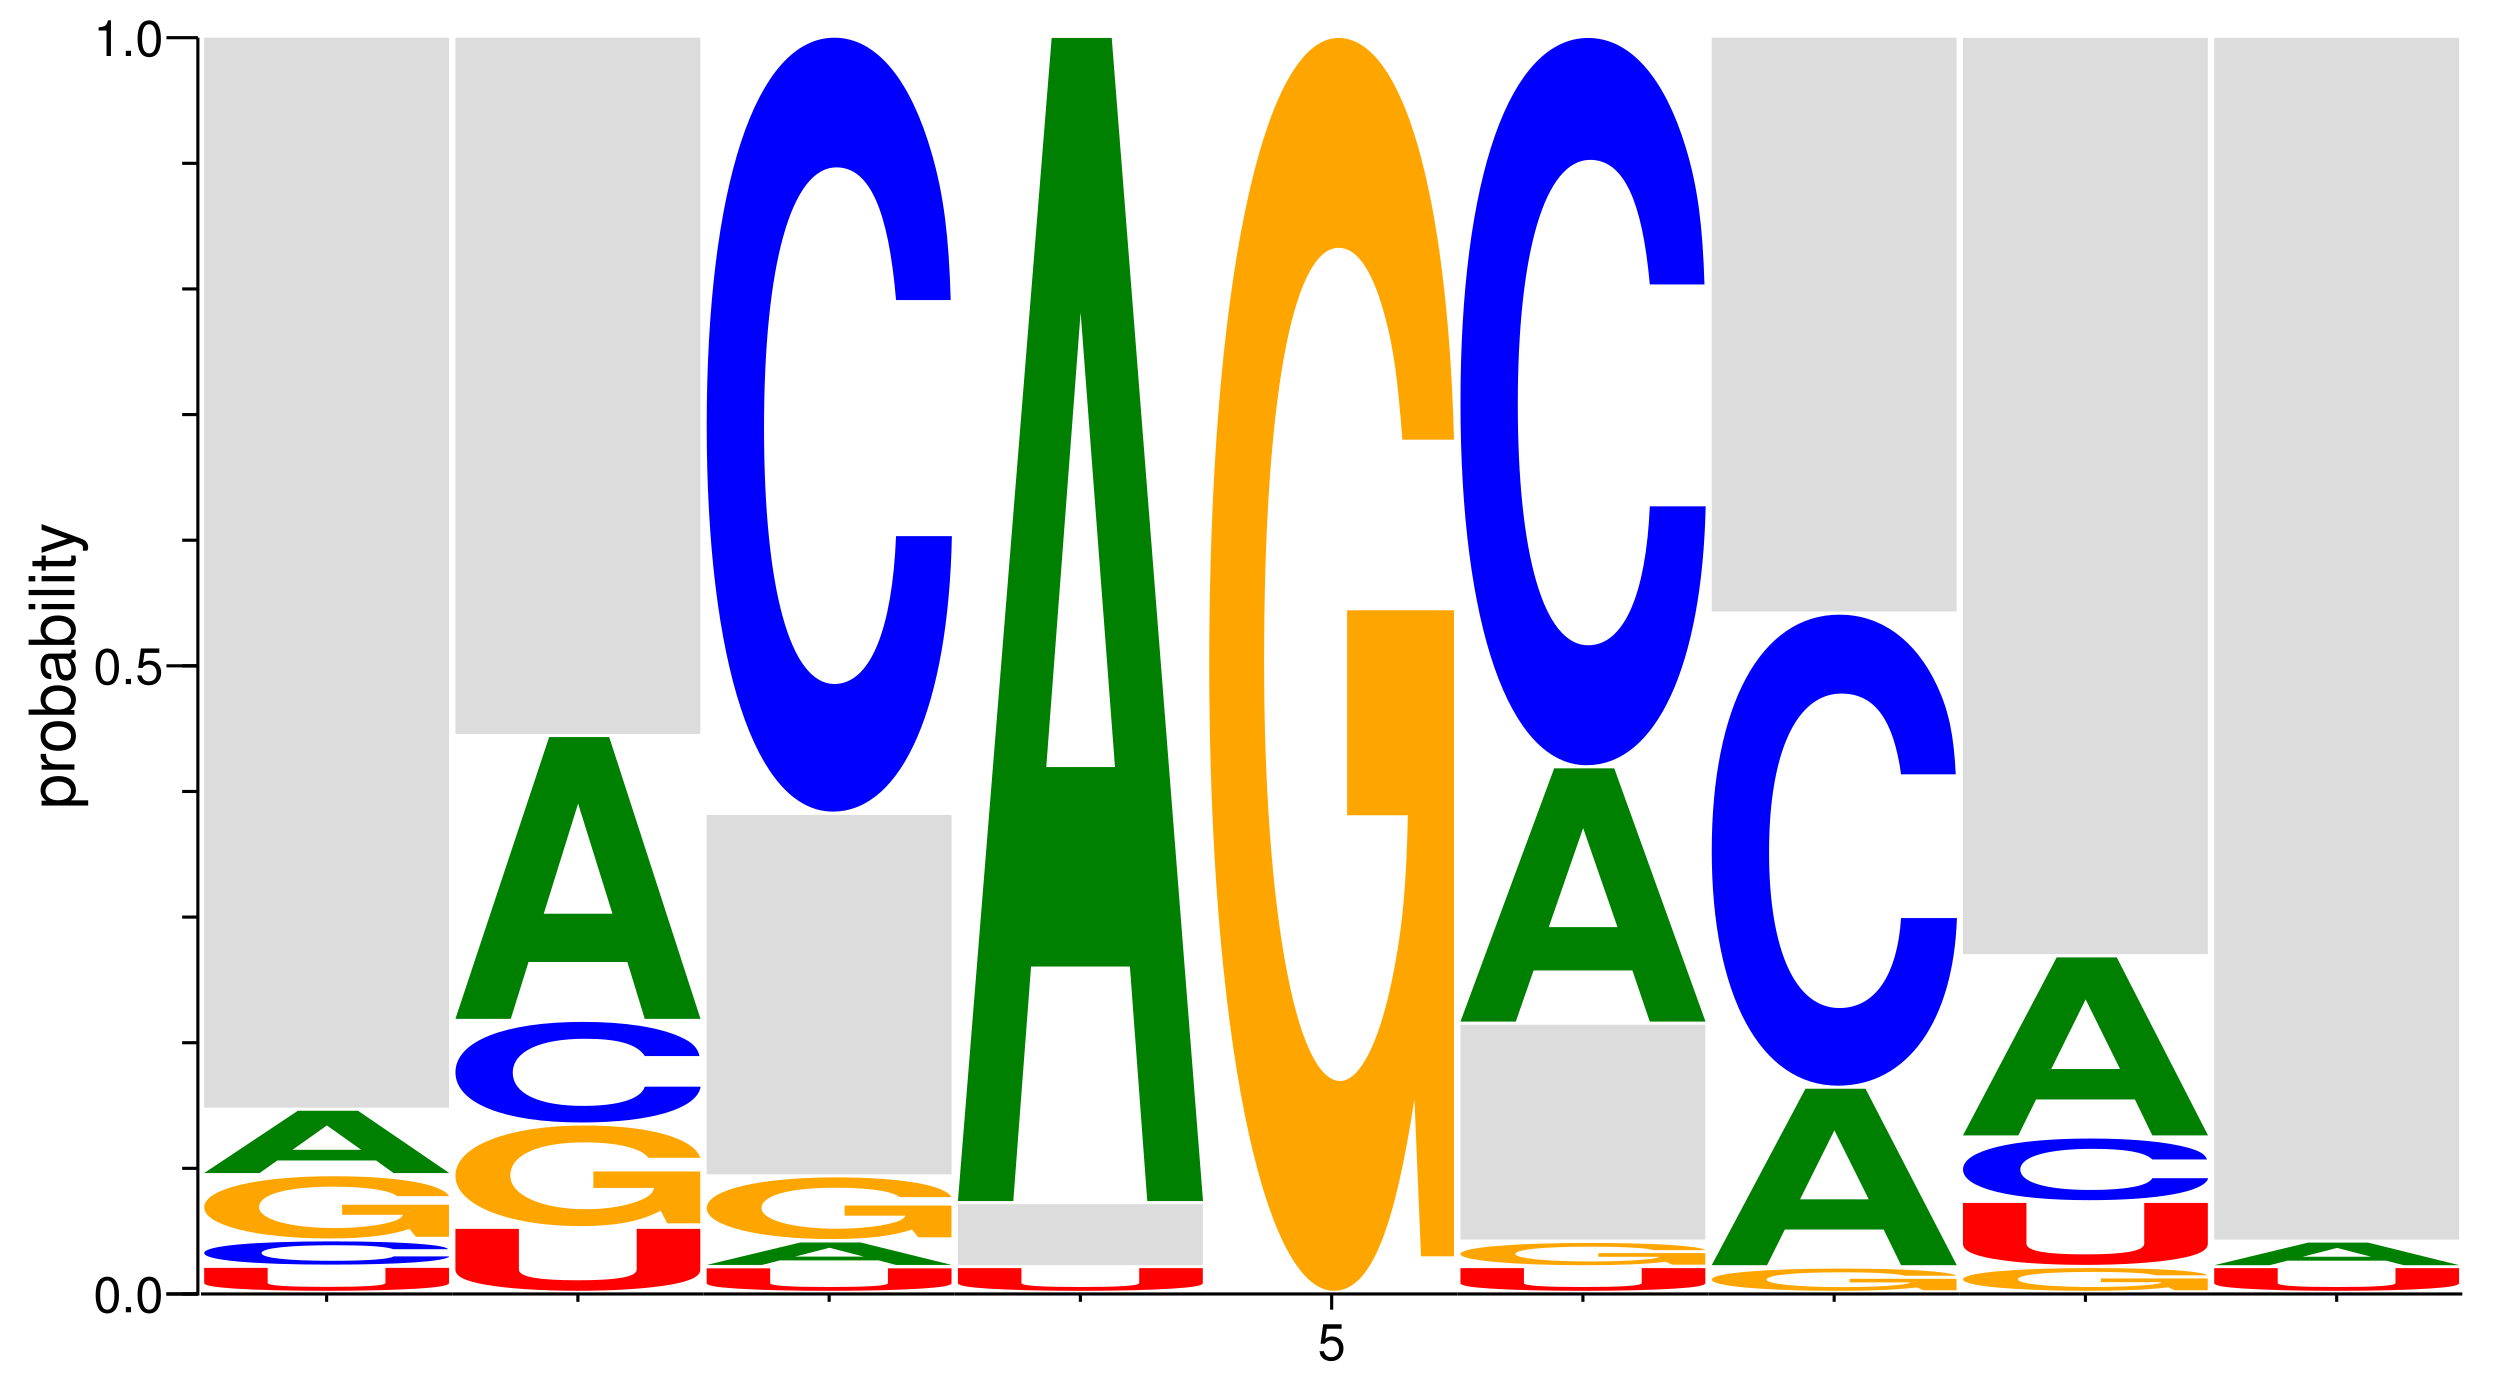 <?xml version="1.0" encoding="UTF-8"?>
<svg xmlns="http://www.w3.org/2000/svg" xmlns:xlink="http://www.w3.org/1999/xlink" width="398pt" height="220pt" viewBox="0 0 398 220" version="1.1">
<defs>
<g>
<symbol overflow="visible" id="glyph0-0">
<path style="stroke:none;" d=""/>
</symbol>
<symbol overflow="visible" id="glyph0-1">
<path style="stroke:none;" d="M 2.203 -5.672 C 1.672 -5.672 1.188 -5.438 0.891 -5.047 C 0.531 -4.547 0.344 -3.797 0.344 -2.75 C 0.344 -0.828 0.984 0.188 2.203 0.188 C 3.406 0.188 4.062 -0.828 4.062 -2.703 C 4.062 -3.797 3.875 -4.531 3.5 -5.047 C 3.203 -5.453 2.734 -5.672 2.203 -5.672 Z M 2.203 -5.047 C 2.953 -5.047 3.344 -4.281 3.344 -2.766 C 3.344 -1.156 2.969 -0.406 2.188 -0.406 C 1.438 -0.406 1.062 -1.188 1.062 -2.734 C 1.062 -4.281 1.438 -5.047 2.203 -5.047 Z M 2.203 -5.047 "/>
</symbol>
<symbol overflow="visible" id="glyph0-2">
<path style="stroke:none;" d="M 1.531 -0.828 L 0.703 -0.828 L 0.703 0 L 1.531 0 Z M 1.531 -0.828 "/>
</symbol>
<symbol overflow="visible" id="glyph0-3">
<path style="stroke:none;" d="M 3.812 -5.672 L 0.875 -5.672 L 0.453 -2.578 L 1.109 -2.578 C 1.438 -2.969 1.703 -3.109 2.156 -3.109 C 2.906 -3.109 3.391 -2.594 3.391 -1.75 C 3.391 -0.938 2.906 -0.438 2.141 -0.438 C 1.531 -0.438 1.156 -0.75 0.984 -1.391 L 0.281 -1.391 C 0.375 -0.922 0.453 -0.703 0.625 -0.5 C 0.938 -0.062 1.516 0.188 2.156 0.188 C 3.297 0.188 4.109 -0.641 4.109 -1.844 C 4.109 -2.969 3.359 -3.734 2.266 -3.734 C 1.875 -3.734 1.547 -3.625 1.219 -3.391 L 1.453 -4.969 L 3.812 -4.969 Z M 3.812 -5.672 "/>
</symbol>
<symbol overflow="visible" id="glyph0-4">
<path style="stroke:none;" d="M 2.078 -4.047 L 2.078 0 L 2.781 0 L 2.781 -5.672 L 2.312 -5.672 C 2.062 -4.797 1.906 -4.688 0.812 -4.547 L 0.812 -4.047 Z M 2.078 -4.047 "/>
</symbol>
<symbol overflow="visible" id="glyph1-0">
<path style="stroke:none;" d=""/>
</symbol>
<symbol overflow="visible" id="glyph1-1">
<path style="stroke:none;" d="M 2.188 -0.547 L 2.188 -1.375 L -0.547 -1.375 C -0.016 -1.812 0.234 -2.312 0.234 -2.984 C 0.234 -4.344 -0.859 -5.234 -2.531 -5.234 C -4.297 -5.234 -5.391 -4.375 -5.391 -2.984 C -5.391 -2.266 -5.062 -1.703 -4.453 -1.312 L -5.234 -1.312 L -5.234 -0.547 Z M -4.609 -2.844 C -4.609 -3.766 -3.797 -4.359 -2.547 -4.359 C -1.359 -4.359 -0.547 -3.75 -0.547 -2.844 C -0.547 -1.953 -1.344 -1.375 -2.578 -1.375 C -3.812 -1.375 -4.609 -1.953 -4.609 -2.844 Z M -4.609 -2.844 "/>
</symbol>
<symbol overflow="visible" id="glyph1-2">
<path style="stroke:none;" d="M -5.234 -0.688 L 0 -0.688 L 0 -1.531 L -2.719 -1.531 C -3.984 -1.547 -4.547 -2.062 -4.516 -3.203 L -5.359 -3.203 C -5.375 -3.062 -5.391 -2.984 -5.391 -2.891 C -5.391 -2.344 -5.062 -1.938 -4.297 -1.453 L -5.234 -1.453 Z M -5.234 -0.688 "/>
</symbol>
<symbol overflow="visible" id="glyph1-3">
<path style="stroke:none;" d="M -5.391 -2.719 C -5.391 -1.234 -4.344 -0.359 -2.578 -0.359 C -0.812 -0.359 0.234 -1.234 0.234 -2.734 C 0.234 -4.203 -0.812 -5.094 -2.547 -5.094 C -4.359 -5.094 -5.391 -4.234 -5.391 -2.719 Z M -4.625 -2.734 C -4.625 -3.672 -3.844 -4.234 -2.547 -4.234 C -1.312 -4.234 -0.547 -3.656 -0.547 -2.734 C -0.547 -1.797 -1.312 -1.234 -2.578 -1.234 C -3.844 -1.234 -4.625 -1.797 -4.625 -2.734 Z M -4.625 -2.734 "/>
</symbol>
<symbol overflow="visible" id="glyph1-4">
<path style="stroke:none;" d="M -7.297 -0.547 L 0 -0.547 L 0 -1.297 L -0.672 -1.297 C -0.062 -1.688 0.234 -2.219 0.234 -2.953 C 0.234 -4.328 -0.906 -5.234 -2.641 -5.234 C -4.344 -5.234 -5.391 -4.375 -5.391 -2.984 C -5.391 -2.266 -5.125 -1.766 -4.531 -1.375 L -7.297 -1.375 Z M -4.609 -2.828 C -4.609 -3.766 -3.797 -4.359 -2.547 -4.359 C -1.359 -4.359 -0.547 -3.734 -0.547 -2.828 C -0.547 -1.938 -1.344 -1.375 -2.578 -1.375 C -3.812 -1.375 -4.609 -1.938 -4.609 -2.828 Z M -4.609 -2.828 "/>
</symbol>
<symbol overflow="visible" id="glyph1-5">
<path style="stroke:none;" d="M -0.484 -5.344 C -0.469 -5.266 -0.469 -5.219 -0.469 -5.172 C -0.469 -4.875 -0.625 -4.719 -0.875 -4.719 L -3.953 -4.719 C -4.891 -4.719 -5.391 -4.047 -5.391 -2.75 C -5.391 -1.984 -5.172 -1.375 -4.781 -1.016 C -4.516 -0.766 -4.203 -0.672 -3.688 -0.656 L -3.688 -1.484 C -4.328 -1.562 -4.625 -1.938 -4.625 -2.719 C -4.625 -3.484 -4.344 -3.891 -3.844 -3.891 L -3.625 -3.891 C -3.266 -3.875 -3.125 -3.703 -3.047 -3.016 C -2.891 -1.844 -2.844 -1.656 -2.719 -1.344 C -2.453 -0.734 -2 -0.422 -1.312 -0.422 C -0.375 -0.422 0.234 -1.078 0.234 -2.141 C 0.234 -2.797 0 -3.328 -0.547 -3.922 C 0 -3.984 0.234 -4.234 0.234 -4.781 C 0.234 -4.953 0.203 -5.062 0.141 -5.344 Z M -1.656 -3.891 C -1.375 -3.891 -1.203 -3.812 -0.969 -3.562 C -0.656 -3.219 -0.5 -2.812 -0.5 -2.312 C -0.5 -1.672 -0.812 -1.297 -1.344 -1.297 C -1.891 -1.297 -2.172 -1.656 -2.297 -2.547 C -2.422 -3.438 -2.453 -3.609 -2.594 -3.891 Z M -1.656 -3.891 "/>
</symbol>
<symbol overflow="visible" id="glyph1-6">
<path style="stroke:none;" d="M -5.234 -1.5 L -5.234 -0.672 L 0 -0.672 L 0 -1.5 Z M -7.297 -1.5 L -7.297 -0.656 L -6.234 -0.656 L -6.234 -1.5 Z M -7.297 -1.5 "/>
</symbol>
<symbol overflow="visible" id="glyph1-7">
<path style="stroke:none;" d="M -7.297 -1.516 L -7.297 -0.688 L 0 -0.688 L 0 -1.516 Z M -7.297 -1.516 "/>
</symbol>
<symbol overflow="visible" id="glyph1-8">
<path style="stroke:none;" d="M -5.234 -2.547 L -5.234 -1.688 L -6.688 -1.688 L -6.688 -0.844 L -5.234 -0.844 L -5.234 -0.141 L -4.562 -0.141 L -4.562 -0.844 L -0.594 -0.844 C -0.062 -0.844 0.234 -1.203 0.234 -1.859 C 0.234 -2.078 0.203 -2.266 0.156 -2.547 L -0.547 -2.547 C -0.516 -2.422 -0.5 -2.312 -0.5 -2.141 C -0.5 -1.781 -0.594 -1.688 -0.969 -1.688 L -4.562 -1.688 L -4.562 -2.547 Z M -5.234 -2.547 "/>
</symbol>
<symbol overflow="visible" id="glyph1-9">
<path style="stroke:none;" d="M -5.234 -3.875 L -1.156 -2.438 L -5.234 -1.094 L -5.234 -0.203 L 0.016 -1.969 L 0.844 -1.656 C 1.219 -1.516 1.359 -1.328 1.359 -0.984 C 1.359 -0.844 1.344 -0.719 1.297 -0.547 L 2.047 -0.547 C 2.141 -0.703 2.188 -0.875 2.188 -1.094 C 2.188 -1.375 2.094 -1.656 1.938 -1.875 C 1.734 -2.141 1.516 -2.297 1.094 -2.453 L -5.234 -4.781 Z M -5.234 -3.875 "/>
</symbol>
<symbol overflow="visible" id="glyph2-0">
<path style="stroke:none;" d=""/>
</symbol>
<symbol overflow="visible" id="glyph2-1">
<path style="stroke:none;" d="M 33.984 -3.547 L 33.984 -1.141 C 33.984 -0.719 30.953 -0.516 24.609 -0.516 C 18.281 -0.516 15.234 -0.719 15.234 -1.141 L 15.234 -3.547 L 5.125 -3.547 L 5.125 -1.141 C 5.125 -0.75 6.609 -0.469 9.906 -0.25 C 13.484 -0.016 18.688 0.109 24.609 0.109 C 30.547 0.109 35.734 -0.016 39.312 -0.25 C 42.625 -0.469 44.109 -0.75 44.109 -1.141 L 44.109 -3.547 Z M 33.984 -3.547 "/>
</symbol>
<symbol overflow="visible" id="glyph3-0">
<path style="stroke:none;" d=""/>
</symbol>
<symbol overflow="visible" id="glyph3-1">
<path style="stroke:none;" d="M 41.531 -2.344 C 41.234 -2.641 40.438 -2.844 38.547 -3.047 C 35.141 -3.406 29.656 -3.594 23.016 -3.594 C 10.469 -3.594 2.688 -2.891 2.688 -1.734 C 2.688 -0.594 10.422 0.109 22.781 0.109 C 33.859 0.109 41.172 -0.406 41.719 -1.203 L 32.828 -1.203 C 32.219 -0.766 28.688 -0.5 23.016 -0.5 C 15.953 -0.5 11.812 -0.953 11.812 -1.734 C 11.812 -2.516 16.141 -2.984 23.328 -2.984 C 28.625 -2.984 31.609 -2.781 32.828 -2.344 Z M 41.531 -2.344 "/>
</symbol>
<symbol overflow="visible" id="glyph4-0">
<path style="stroke:none;" d=""/>
</symbol>
<symbol overflow="visible" id="glyph4-1">
<path style="stroke:none;" d="M 41.422 -5.078 L 24.406 -5.078 L 24.406 -3.469 L 34.078 -3.469 C 33.844 -2.938 33.266 -2.609 31.984 -2.266 C 29.875 -1.703 26.625 -1.359 23.297 -1.359 C 16.188 -1.359 11.188 -2.734 11.188 -4.688 C 11.188 -6.719 15.609 -7.953 23.062 -7.953 C 26.094 -7.953 28.656 -7.75 30.578 -7.375 C 31.797 -7.141 32.438 -6.922 33.203 -6.438 L 41.422 -6.438 C 40.375 -8.391 33.266 -9.609 23.016 -9.609 C 10.781 -9.609 2.453 -7.594 2.453 -4.656 C 2.453 -1.797 10.828 0.297 22.312 0.297 C 28.016 0.297 31.859 -0.156 35.125 -1.219 L 36.172 0.031 L 41.422 0.031 Z M 41.422 -5.078 "/>
</symbol>
<symbol overflow="visible" id="glyph5-0">
<path style="stroke:none;" d=""/>
</symbol>
<symbol overflow="visible" id="glyph5-1">
<path style="stroke:none;" d="M 28.875 -2 L 31.641 0 L 40.516 0 L 25.984 -9.922 L 16.422 -9.922 L 1.5 0 L 10.312 0 L 13.141 -2 Z M 26.5 -3.703 L 15.562 -3.703 L 21.031 -7.578 Z M 26.5 -3.703 "/>
</symbol>
<symbol overflow="visible" id="glyph6-0">
<path style="stroke:none;" d=""/>
</symbol>
<symbol overflow="visible" id="glyph6-1">
<path style="stroke:none;" d="M 42.719 -431.531 L 3.734 -431.531 L 3.734 -261.188 L 42.719 -261.188 Z M 42.719 -431.531 "/>
</symbol>
<symbol overflow="visible" id="glyph7-0">
<path style="stroke:none;" d=""/>
</symbol>
<symbol overflow="visible" id="glyph7-1">
<path style="stroke:none;" d="M 33.984 -9.562 L 33.984 -3.078 C 33.984 -1.922 30.953 -1.375 24.609 -1.375 C 18.281 -1.375 15.234 -1.922 15.234 -3.078 L 15.234 -9.562 L 5.125 -9.562 L 5.125 -3.078 C 5.125 -2 6.609 -1.25 9.906 -0.672 C 13.484 -0.047 18.688 0.297 24.609 0.297 C 30.547 0.297 35.734 -0.047 39.312 -0.672 C 42.625 -1.25 44.109 -2 44.109 -3.078 L 44.109 -9.562 Z M 33.984 -9.562 "/>
</symbol>
<symbol overflow="visible" id="glyph8-0">
<path style="stroke:none;" d=""/>
</symbol>
<symbol overflow="visible" id="glyph8-1">
<path style="stroke:none;" d="M 41.422 -8.219 L 24.406 -8.219 L 24.406 -5.594 L 34.078 -5.594 C 33.844 -4.734 33.266 -4.219 31.984 -3.672 C 29.875 -2.75 26.625 -2.203 23.297 -2.203 C 16.188 -2.203 11.188 -4.422 11.188 -7.562 C 11.188 -10.859 15.609 -12.844 23.062 -12.844 C 26.094 -12.844 28.656 -12.531 30.578 -11.922 C 31.797 -11.547 32.438 -11.188 33.203 -10.391 L 41.422 -10.391 C 40.375 -13.562 33.266 -15.531 23.016 -15.531 C 10.781 -15.531 2.453 -12.281 2.453 -7.516 C 2.453 -2.891 10.828 0.484 22.312 0.484 C 28.016 0.484 31.859 -0.25 35.125 -1.969 L 36.172 0.047 L 41.422 0.047 Z M 41.422 -8.219 "/>
</symbol>
<symbol overflow="visible" id="glyph9-0">
<path style="stroke:none;" d=""/>
</symbol>
<symbol overflow="visible" id="glyph9-1">
<path style="stroke:none;" d="M 41.531 -10.094 C 41.234 -11.422 40.438 -12.25 38.547 -13.109 C 35.141 -14.672 29.656 -15.531 23.016 -15.531 C 10.469 -15.531 2.688 -12.453 2.688 -7.5 C 2.688 -2.578 10.422 0.484 22.781 0.484 C 33.859 0.484 41.172 -1.719 41.719 -5.219 L 32.828 -5.219 C 32.219 -3.266 28.688 -2.156 23.016 -2.156 C 15.953 -2.156 11.812 -4.125 11.812 -7.453 C 11.812 -10.828 16.141 -12.844 23.328 -12.844 C 28.625 -12.844 31.609 -11.969 32.828 -10.094 Z M 41.531 -10.094 "/>
</symbol>
<symbol overflow="visible" id="glyph10-0">
<path style="stroke:none;" d=""/>
</symbol>
<symbol overflow="visible" id="glyph10-1">
<path style="stroke:none;" d="M 28.875 -9.047 L 31.641 0 L 40.516 0 L 25.984 -44.859 L 16.422 -44.859 L 1.5 0 L 10.312 0 L 13.141 -9.047 Z M 26.5 -16.734 L 15.562 -16.734 L 21.031 -34.266 Z M 26.5 -16.734 "/>
</symbol>
<symbol overflow="visible" id="glyph11-0">
<path style="stroke:none;" d=""/>
</symbol>
<symbol overflow="visible" id="glyph11-1">
<path style="stroke:none;" d="M 42.719 -280.797 L 3.734 -280.797 L 3.734 -169.953 L 42.719 -169.953 Z M 42.719 -280.797 "/>
</symbol>
<symbol overflow="visible" id="glyph12-0">
<path style="stroke:none;" d=""/>
</symbol>
<symbol overflow="visible" id="glyph12-1">
<path style="stroke:none;" d="M 33.984 -3.469 L 33.984 -1.109 C 33.984 -0.703 30.953 -0.5 24.609 -0.5 C 18.281 -0.5 15.234 -0.703 15.234 -1.109 L 15.234 -3.469 L 5.125 -3.469 L 5.125 -1.109 C 5.125 -0.734 6.609 -0.453 9.906 -0.25 C 13.484 -0.016 18.688 0.109 24.609 0.109 C 30.547 0.109 35.734 -0.016 39.312 -0.25 C 42.625 -0.453 44.109 -0.734 44.109 -1.109 L 44.109 -3.469 Z M 33.984 -3.469 "/>
</symbol>
<symbol overflow="visible" id="glyph13-0">
<path style="stroke:none;" d=""/>
</symbol>
<symbol overflow="visible" id="glyph13-1">
<path style="stroke:none;" d="M 28.875 -0.719 L 31.641 0 L 40.516 0 L 25.984 -3.578 L 16.422 -3.578 L 1.5 0 L 10.312 0 L 13.141 -0.719 Z M 26.5 -1.328 L 15.562 -1.328 L 21.031 -2.734 Z M 26.5 -1.328 "/>
</symbol>
<symbol overflow="visible" id="glyph14-0">
<path style="stroke:none;" d=""/>
</symbol>
<symbol overflow="visible" id="glyph14-1">
<path style="stroke:none;" d="M 41.422 -5.031 L 24.406 -5.031 L 24.406 -3.422 L 34.078 -3.422 C 33.844 -2.906 33.266 -2.578 31.984 -2.25 C 29.875 -1.688 26.625 -1.344 23.297 -1.344 C 16.188 -1.344 11.188 -2.703 11.188 -4.641 C 11.188 -6.656 15.609 -7.875 23.062 -7.875 C 26.094 -7.875 28.656 -7.688 30.578 -7.312 C 31.797 -7.078 32.438 -6.859 33.203 -6.375 L 41.422 -6.375 C 40.375 -8.312 33.266 -9.516 23.016 -9.516 C 10.781 -9.516 2.453 -7.531 2.453 -4.609 C 2.453 -1.766 10.828 0.297 22.312 0.297 C 28.016 0.297 31.859 -0.156 35.125 -1.203 L 36.172 0.031 L 41.422 0.031 Z M 41.422 -5.031 "/>
</symbol>
<symbol overflow="visible" id="glyph15-0">
<path style="stroke:none;" d=""/>
</symbol>
<symbol overflow="visible" id="glyph15-1">
<path style="stroke:none;" d="M 42.719 -144.969 L 3.734 -144.969 L 3.734 -87.75 L 42.719 -87.75 Z M 42.719 -144.969 "/>
</symbol>
<symbol overflow="visible" id="glyph16-0">
<path style="stroke:none;" d=""/>
</symbol>
<symbol overflow="visible" id="glyph16-1">
<path style="stroke:none;" d="M 41.531 -77.734 C 41.234 -87.891 40.438 -94.344 38.547 -100.953 C 35.141 -112.891 29.656 -119.5 23.016 -119.5 C 10.469 -119.5 2.688 -95.797 2.688 -57.734 C 2.688 -19.828 10.422 3.703 22.781 3.703 C 33.859 3.703 41.172 -13.219 41.719 -40.156 L 32.828 -40.156 C 32.219 -25.156 28.688 -16.609 23.016 -16.609 C 15.953 -16.609 11.812 -31.766 11.812 -57.406 C 11.812 -83.375 16.141 -98.859 23.328 -98.859 C 28.625 -98.859 31.609 -92.078 32.828 -77.734 Z M 41.531 -77.734 "/>
</symbol>
<symbol overflow="visible" id="glyph17-0">
<path style="stroke:none;" d=""/>
</symbol>
<symbol overflow="visible" id="glyph17-1">
<path style="stroke:none;" d="M 33.984 -3.5 L 33.984 -1.125 C 33.984 -0.703 30.953 -0.5 24.609 -0.5 C 18.281 -0.5 15.234 -0.703 15.234 -1.125 L 15.234 -3.5 L 5.125 -3.5 L 5.125 -1.125 C 5.125 -0.734 6.609 -0.453 9.906 -0.25 C 13.484 -0.016 18.688 0.109 24.609 0.109 C 30.547 0.109 35.734 -0.016 39.312 -0.25 C 42.625 -0.453 44.109 -0.734 44.109 -1.125 L 44.109 -3.5 Z M 33.984 -3.5 "/>
</symbol>
<symbol overflow="visible" id="glyph18-0">
<path style="stroke:none;" d=""/>
</symbol>
<symbol overflow="visible" id="glyph18-1">
<path style="stroke:none;" d="M 42.719 -24.578 L 3.734 -24.578 L 3.734 -14.875 L 42.719 -14.875 Z M 42.719 -24.578 "/>
</symbol>
<symbol overflow="visible" id="glyph19-0">
<path style="stroke:none;" d=""/>
</symbol>
<symbol overflow="visible" id="glyph19-1">
<path style="stroke:none;" d="M 28.875 -37.344 L 31.641 0 L 40.516 0 L 25.984 -185.172 L 16.422 -185.172 L 1.5 0 L 10.312 0 L 13.141 -37.344 Z M 26.5 -69.094 L 15.562 -69.094 L 21.031 -141.484 Z M 26.5 -69.094 "/>
</symbol>
<symbol overflow="visible" id="glyph20-0">
<path style="stroke:none;" d=""/>
</symbol>
<symbol overflow="visible" id="glyph20-1">
<path style="stroke:none;" d="M 41.422 -102.344 L 24.406 -102.344 L 24.406 -69.703 L 34.078 -69.703 C 33.844 -59 33.266 -52.484 31.984 -45.688 C 29.875 -34.203 26.625 -27.406 23.297 -27.406 C 16.188 -27.406 11.188 -55.094 11.188 -94.25 C 11.188 -135.234 15.609 -160.047 23.062 -160.047 C 26.094 -160.047 28.656 -156.125 30.578 -148.547 C 31.797 -143.859 32.438 -139.422 33.203 -129.5 L 41.422 -129.5 C 40.375 -168.922 33.266 -193.453 23.016 -193.453 C 10.781 -193.453 2.453 -152.984 2.453 -93.734 C 2.453 -36.031 10.828 6 22.312 6 C 28.016 6 31.859 -3.141 35.125 -24.547 L 36.172 0.516 L 41.422 0.516 Z M 41.422 -102.344 "/>
</symbol>
<symbol overflow="visible" id="glyph21-0">
<path style="stroke:none;" d=""/>
</symbol>
<symbol overflow="visible" id="glyph21-1">
<path style="stroke:none;" d="M 41.422 -1.812 L 24.406 -1.812 L 24.406 -1.234 L 34.078 -1.234 C 33.844 -1.047 33.266 -0.938 31.984 -0.812 C 29.875 -0.609 26.625 -0.484 23.297 -0.484 C 16.188 -0.484 11.188 -0.984 11.188 -1.672 C 11.188 -2.406 15.609 -2.844 23.062 -2.844 C 26.094 -2.844 28.656 -2.781 30.578 -2.641 C 31.797 -2.562 32.438 -2.484 33.203 -2.297 L 41.422 -2.297 C 40.375 -3 33.266 -3.438 23.016 -3.438 C 10.781 -3.438 2.453 -2.719 2.453 -1.672 C 2.453 -0.641 10.828 0.109 22.312 0.109 C 28.016 0.109 31.859 -0.062 35.125 -0.438 L 36.172 0.016 L 41.422 0.016 Z M 41.422 -1.812 "/>
</symbol>
<symbol overflow="visible" id="glyph22-0">
<path style="stroke:none;" d=""/>
</symbol>
<symbol overflow="visible" id="glyph22-1">
<path style="stroke:none;" d="M 42.719 -86.656 L 3.734 -86.656 L 3.734 -52.453 L 42.719 -52.453 Z M 42.719 -86.656 "/>
</symbol>
<symbol overflow="visible" id="glyph23-0">
<path style="stroke:none;" d=""/>
</symbol>
<symbol overflow="visible" id="glyph23-1">
<path style="stroke:none;" d="M 28.875 -8.141 L 31.641 0 L 40.516 0 L 25.984 -40.328 L 16.422 -40.328 L 1.5 0 L 10.312 0 L 13.141 -8.141 Z M 26.5 -15.047 L 15.562 -15.047 L 21.031 -30.812 Z M 26.5 -15.047 "/>
</symbol>
<symbol overflow="visible" id="glyph24-0">
<path style="stroke:none;" d=""/>
</symbol>
<symbol overflow="visible" id="glyph24-1">
<path style="stroke:none;" d="M 41.531 -73.047 C 41.234 -82.594 40.438 -88.656 38.547 -94.875 C 35.141 -106.078 29.656 -112.297 23.016 -112.297 C 10.469 -112.297 2.688 -90.016 2.688 -54.25 C 2.688 -18.641 10.422 3.484 22.781 3.484 C 33.859 3.484 41.172 -12.422 41.719 -37.734 L 32.828 -37.734 C 32.219 -23.641 28.688 -15.609 23.016 -15.609 C 15.953 -15.609 11.812 -29.859 11.812 -53.953 C 11.812 -78.344 16.141 -92.891 23.328 -92.891 C 28.625 -92.891 31.609 -86.531 32.828 -73.047 Z M 41.531 -73.047 "/>
</symbol>
<symbol overflow="visible" id="glyph25-0">
<path style="stroke:none;" d=""/>
</symbol>
<symbol overflow="visible" id="glyph25-1">
<path style="stroke:none;" d="M 28.875 -5.672 L 31.641 0 L 40.516 0 L 25.984 -28.094 L 16.422 -28.094 L 1.5 0 L 10.312 0 L 13.141 -5.672 Z M 26.5 -10.484 L 15.562 -10.484 L 21.031 -21.469 Z M 26.5 -10.484 "/>
</symbol>
<symbol overflow="visible" id="glyph26-0">
<path style="stroke:none;" d=""/>
</symbol>
<symbol overflow="visible" id="glyph26-1">
<path style="stroke:none;" d="M 41.531 -47.312 C 41.234 -53.5 40.438 -57.422 38.547 -61.453 C 35.141 -68.703 29.656 -72.734 23.016 -72.734 C 10.469 -72.734 2.688 -58.312 2.688 -35.141 C 2.688 -12.078 10.422 2.25 22.781 2.25 C 33.859 2.25 41.172 -8.047 41.719 -24.438 L 32.828 -24.438 C 32.219 -15.312 28.688 -10.109 23.016 -10.109 C 15.953 -10.109 11.812 -19.344 11.812 -34.938 C 11.812 -50.75 16.141 -60.172 23.328 -60.172 C 28.625 -60.172 31.609 -56.047 32.828 -47.312 Z M 41.531 -47.312 "/>
</symbol>
<symbol overflow="visible" id="glyph27-0">
<path style="stroke:none;" d=""/>
</symbol>
<symbol overflow="visible" id="glyph27-1">
<path style="stroke:none;" d="M 42.719 -231.391 L 3.734 -231.391 L 3.734 -140.047 L 42.719 -140.047 Z M 42.719 -231.391 "/>
</symbol>
<symbol overflow="visible" id="glyph28-0">
<path style="stroke:none;" d=""/>
</symbol>
<symbol overflow="visible" id="glyph28-1">
<path style="stroke:none;" d="M 41.422 -1.859 L 24.406 -1.859 L 24.406 -1.266 L 34.078 -1.266 C 33.844 -1.078 33.266 -0.953 31.984 -0.828 C 29.875 -0.625 26.625 -0.5 23.297 -0.5 C 16.188 -0.5 11.188 -1 11.188 -1.719 C 11.188 -2.453 15.609 -2.906 23.062 -2.906 C 26.094 -2.906 28.656 -2.844 30.578 -2.703 C 31.797 -2.625 32.438 -2.531 33.203 -2.359 L 41.422 -2.359 C 40.375 -3.078 33.266 -3.516 23.016 -3.516 C 10.781 -3.516 2.453 -2.781 2.453 -1.703 C 2.453 -0.656 10.828 0.109 22.312 0.109 C 28.016 0.109 31.859 -0.062 35.125 -0.453 L 36.172 0.016 L 41.422 0.016 Z M 41.422 -1.859 "/>
</symbol>
<symbol overflow="visible" id="glyph29-0">
<path style="stroke:none;" d=""/>
</symbol>
<symbol overflow="visible" id="glyph29-1">
<path style="stroke:none;" d="M 41.531 -6.188 C 41.234 -7 40.438 -7.516 38.547 -8.047 C 35.141 -8.984 29.656 -9.516 23.016 -9.516 C 10.469 -9.516 2.688 -7.625 2.688 -4.594 C 2.688 -1.578 10.422 0.297 22.781 0.297 C 33.859 0.297 41.172 -1.047 41.719 -3.203 L 32.828 -3.203 C 32.219 -2 28.688 -1.328 23.016 -1.328 C 15.953 -1.328 11.812 -2.531 11.812 -4.578 C 11.812 -6.641 16.141 -7.875 23.328 -7.875 C 28.625 -7.875 31.609 -7.328 32.828 -6.188 Z M 41.531 -6.188 "/>
</symbol>
<symbol overflow="visible" id="glyph30-0">
<path style="stroke:none;" d=""/>
</symbol>
<symbol overflow="visible" id="glyph30-1">
<path style="stroke:none;" d="M 28.875 -5.719 L 31.641 0 L 40.516 0 L 25.984 -28.344 L 16.422 -28.344 L 1.5 0 L 10.312 0 L 13.141 -5.719 Z M 26.5 -10.578 L 15.562 -10.578 L 21.031 -21.656 Z M 26.5 -10.578 "/>
</symbol>
<symbol overflow="visible" id="glyph31-0">
<path style="stroke:none;" d=""/>
</symbol>
<symbol overflow="visible" id="glyph31-1">
<path style="stroke:none;" d="M 42.719 -369.578 L 3.734 -369.578 L 3.734 -223.703 L 42.719 -223.703 Z M 42.719 -369.578 "/>
</symbol>
<symbol overflow="visible" id="glyph32-0">
<path style="stroke:none;" d=""/>
</symbol>
<symbol overflow="visible" id="glyph32-1">
<path style="stroke:none;" d="M 28.875 -0.719 L 31.641 0 L 40.516 0 L 25.984 -3.594 L 16.422 -3.594 L 1.5 0 L 10.312 0 L 13.141 -0.719 Z M 26.5 -1.344 L 15.562 -1.344 L 21.031 -2.75 Z M 26.5 -1.344 "/>
</symbol>
<symbol overflow="visible" id="glyph33-0">
<path style="stroke:none;" d=""/>
</symbol>
<symbol overflow="visible" id="glyph33-1">
<path style="stroke:none;" d="M 42.719 -484.719 L 3.734 -484.719 L 3.734 -293.391 L 42.719 -293.391 Z M 42.719 -484.719 "/>
</symbol>
</g>
</defs>
<g id="surface1">
<path style="fill:none;stroke-width:2.083;stroke-linecap:butt;stroke-linejoin:miter;stroke:rgb(0%,0%,0%);stroke-opacity:1;stroke-miterlimit:10;" d="M 110.417 58.333 L 131.25 58.333 L 131.25 891.667 " transform="matrix(0.24,0,0,-0.24,0,220)"/>
<g style="fill:rgb(0%,0%,0%);fill-opacity:1;">
  <use xlink:href="#glyph0-1" x="14.881" y="208.91"/>
  <use xlink:href="#glyph0-2" x="19.329" y="208.91"/>
  <use xlink:href="#glyph0-1" x="21.553" y="208.91"/>
</g>
<path style="fill:none;stroke-width:2.083;stroke-linecap:butt;stroke-linejoin:miter;stroke:rgb(0%,0%,0%);stroke-opacity:1;stroke-miterlimit:10;" d="M 110.417 58.333 L 131.25 58.333 " transform="matrix(0.24,0,0,-0.24,0,220)"/>
<g style="fill:rgb(0%,0%,0%);fill-opacity:1;">
  <use xlink:href="#glyph0-1" x="14.881" y="108.91"/>
  <use xlink:href="#glyph0-2" x="19.329" y="108.91"/>
  <use xlink:href="#glyph0-3" x="21.553" y="108.91"/>
</g>
<path style="fill:none;stroke-width:2.083;stroke-linecap:butt;stroke-linejoin:miter;stroke:rgb(0%,0%,0%);stroke-opacity:1;stroke-miterlimit:10;" d="M 110.417 475 L 131.25 475 " transform="matrix(0.24,0,0,-0.24,0,220)"/>
<g style="fill:rgb(0%,0%,0%);fill-opacity:1;">
  <use xlink:href="#glyph0-4" x="14.881" y="8.91"/>
  <use xlink:href="#glyph0-2" x="19.329" y="8.91"/>
  <use xlink:href="#glyph0-1" x="21.553" y="8.91"/>
</g>
<path style="fill:none;stroke-width:2.083;stroke-linecap:butt;stroke-linejoin:miter;stroke:rgb(0%,0%,0%);stroke-opacity:1;stroke-miterlimit:10;" d="M 110.417 891.667 L 131.25 891.667 " transform="matrix(0.24,0,0,-0.24,0,220)"/>
<path style="fill:none;stroke-width:2.083;stroke-linecap:butt;stroke-linejoin:miter;stroke:rgb(0%,0%,0%);stroke-opacity:1;stroke-miterlimit:10;" d="M 131.25 58.333 L 120.833 58.333 " transform="matrix(0.24,0,0,-0.24,0,220)"/>
<path style="fill:none;stroke-width:2.083;stroke-linecap:butt;stroke-linejoin:miter;stroke:rgb(0%,0%,0%);stroke-opacity:1;stroke-miterlimit:10;" d="M 131.25 141.667 L 120.833 141.667 " transform="matrix(0.24,0,0,-0.24,0,220)"/>
<path style="fill:none;stroke-width:2.083;stroke-linecap:butt;stroke-linejoin:miter;stroke:rgb(0%,0%,0%);stroke-opacity:1;stroke-miterlimit:10;" d="M 131.25 225 L 120.833 225 " transform="matrix(0.24,0,0,-0.24,0,220)"/>
<path style="fill:none;stroke-width:2.083;stroke-linecap:butt;stroke-linejoin:miter;stroke:rgb(0%,0%,0%);stroke-opacity:1;stroke-miterlimit:10;" d="M 131.25 308.333 L 120.833 308.333 " transform="matrix(0.24,0,0,-0.24,0,220)"/>
<path style="fill:none;stroke-width:2.083;stroke-linecap:butt;stroke-linejoin:miter;stroke:rgb(0%,0%,0%);stroke-opacity:1;stroke-miterlimit:10;" d="M 131.25 391.667 L 120.833 391.667 " transform="matrix(0.24,0,0,-0.24,0,220)"/>
<path style="fill:none;stroke-width:2.083;stroke-linecap:butt;stroke-linejoin:miter;stroke:rgb(0%,0%,0%);stroke-opacity:1;stroke-miterlimit:10;" d="M 131.25 475 L 120.833 475 " transform="matrix(0.24,0,0,-0.24,0,220)"/>
<path style="fill:none;stroke-width:2.083;stroke-linecap:butt;stroke-linejoin:miter;stroke:rgb(0%,0%,0%);stroke-opacity:1;stroke-miterlimit:10;" d="M 131.25 558.333 L 120.833 558.333 " transform="matrix(0.24,0,0,-0.24,0,220)"/>
<path style="fill:none;stroke-width:2.083;stroke-linecap:butt;stroke-linejoin:miter;stroke:rgb(0%,0%,0%);stroke-opacity:1;stroke-miterlimit:10;" d="M 131.25 641.667 L 120.833 641.667 " transform="matrix(0.24,0,0,-0.24,0,220)"/>
<path style="fill:none;stroke-width:2.083;stroke-linecap:butt;stroke-linejoin:miter;stroke:rgb(0%,0%,0%);stroke-opacity:1;stroke-miterlimit:10;" d="M 131.25 725 L 120.833 725 " transform="matrix(0.24,0,0,-0.24,0,220)"/>
<path style="fill:none;stroke-width:2.083;stroke-linecap:butt;stroke-linejoin:miter;stroke:rgb(0%,0%,0%);stroke-opacity:1;stroke-miterlimit:10;" d="M 131.25 808.333 L 120.833 808.333 " transform="matrix(0.24,0,0,-0.24,0,220)"/>
<g style="fill:rgb(0%,0%,0%);fill-opacity:1;">
  <use xlink:href="#glyph1-1" x="11.852" y="128.783"/>
  <use xlink:href="#glyph1-2" x="11.852" y="123.223"/>
  <use xlink:href="#glyph1-3" x="11.852" y="119.893"/>
  <use xlink:href="#glyph1-4" x="11.852" y="114.333"/>
  <use xlink:href="#glyph1-5" x="11.852" y="108.773"/>
  <use xlink:href="#glyph1-4" x="11.852" y="103.213"/>
  <use xlink:href="#glyph1-6" x="11.852" y="97.653"/>
  <use xlink:href="#glyph1-7" x="11.852" y="95.433"/>
  <use xlink:href="#glyph1-6" x="11.852" y="93.213"/>
  <use xlink:href="#glyph1-8" x="11.852" y="90.993"/>
  <use xlink:href="#glyph1-9" x="11.852" y="88.213"/>
</g>
<path style="fill:none;stroke-width:2.083;stroke-linecap:butt;stroke-linejoin:miter;stroke:rgb(0%,0%,0%);stroke-opacity:1;stroke-miterlimit:10;" d="M 133.333 58.333 L 300 58.333 M 216.667 58.333 L 216.667 53.125 " transform="matrix(0.24,0,0,-0.24,0,220)"/>
<g style="fill:rgb(100%,0%,0%);fill-opacity:1;">
  <use xlink:href="#glyph2-1" x="27.378" y="205.387"/>
</g>
<g style="fill:rgb(0%,0%,100%);fill-opacity:1;">
  <use xlink:href="#glyph3-1" x="29.823" y="201.221"/>
</g>
<g style="fill:rgb(100%,64.647%,0%);fill-opacity:1;">
  <use xlink:href="#glyph4-1" x="30.055" y="196.867"/>
</g>
<g style="fill:rgb(0%,50.194%,0%);fill-opacity:1;">
  <use xlink:href="#glyph5-1" x="31.004" y="186.751"/>
</g>
<g style="fill:rgb(86.327%,86.327%,86.327%);fill-opacity:1;">
  <use xlink:href="#glyph6-1" x="28.773" y="437.529"/>
</g>
<path style="fill:none;stroke-width:2.083;stroke-linecap:butt;stroke-linejoin:miter;stroke:rgb(0%,0%,0%);stroke-opacity:1;stroke-miterlimit:10;" d="M 300 58.333 L 466.667 58.333 M 383.333 58.333 L 383.333 53.125 " transform="matrix(0.24,0,0,-0.24,0,220)"/>
<g style="fill:rgb(100%,0%,0%);fill-opacity:1;">
  <use xlink:href="#glyph7-1" x="67.377" y="205.196"/>
</g>
<g style="fill:rgb(100%,64.647%,0%);fill-opacity:1;">
  <use xlink:href="#glyph8-1" x="70.055" y="194.711"/>
</g>
<g style="fill:rgb(0%,0%,100%);fill-opacity:1;">
  <use xlink:href="#glyph9-1" x="69.822" y="178.216"/>
</g>
<g style="fill:rgb(0%,50.194%,0%);fill-opacity:1;">
  <use xlink:href="#glyph10-1" x="71.003" y="162.201"/>
</g>
<g style="fill:rgb(86.327%,86.327%,86.327%);fill-opacity:1;">
  <use xlink:href="#glyph11-1" x="68.772" y="286.794"/>
</g>
<path style="fill:none;stroke-width:2.083;stroke-linecap:butt;stroke-linejoin:miter;stroke:rgb(0%,0%,0%);stroke-opacity:1;stroke-miterlimit:10;" d="M 466.667 58.333 L 633.333 58.333 M 550 58.333 L 550 53.125 " transform="matrix(0.24,0,0,-0.24,0,220)"/>
<g style="fill:rgb(100%,0%,0%);fill-opacity:1;">
  <use xlink:href="#glyph12-1" x="107.377" y="205.391"/>
</g>
<g style="fill:rgb(0%,50.194%,0%);fill-opacity:1;">
  <use xlink:href="#glyph13-1" x="111.004" y="201.377"/>
</g>
<g style="fill:rgb(100%,64.647%,0%);fill-opacity:1;">
  <use xlink:href="#glyph14-1" x="110.055" y="196.956"/>
</g>
<g style="fill:rgb(86.327%,86.327%,86.327%);fill-opacity:1;">
  <use xlink:href="#glyph15-1" x="108.772" y="274.704"/>
</g>
<g style="fill:rgb(0%,0%,100%);fill-opacity:1;">
  <use xlink:href="#glyph16-1" x="109.822" y="125.503"/>
</g>
<path style="fill:none;stroke-width:2.083;stroke-linecap:butt;stroke-linejoin:miter;stroke:rgb(0%,0%,0%);stroke-opacity:1;stroke-miterlimit:10;" d="M 633.333 58.333 L 800 58.333 M 716.667 58.333 L 716.667 53.125 " transform="matrix(0.24,0,0,-0.24,0,220)"/>
<g style="fill:rgb(100%,0%,0%);fill-opacity:1;">
  <use xlink:href="#glyph17-1" x="147.378" y="205.391"/>
</g>
<g style="fill:rgb(86.327%,86.327%,86.327%);fill-opacity:1;">
  <use xlink:href="#glyph18-1" x="148.773" y="216.287"/>
</g>
<g style="fill:rgb(0%,50.194%,0%);fill-opacity:1;">
  <use xlink:href="#glyph19-1" x="151.004" y="191.214"/>
</g>
<path style="fill:none;stroke-width:2.083;stroke-linecap:butt;stroke-linejoin:miter;stroke:rgb(0%,0%,0%);stroke-opacity:1;stroke-miterlimit:10;" d="M 800 58.333 L 966.667 58.333 M 883.333 58.333 L 883.333 47.917 " transform="matrix(0.24,0,0,-0.24,0,220)"/>
<g style="fill:rgb(0%,0%,0%);fill-opacity:1;">
  <use xlink:href="#glyph0-3" x="209.776" y="216.5"/>
</g>
<g style="fill:rgb(100%,64.647%,0%);fill-opacity:1;">
  <use xlink:href="#glyph20-1" x="190.055" y="199.496"/>
</g>
<path style="fill:none;stroke-width:2.083;stroke-linecap:butt;stroke-linejoin:miter;stroke:rgb(0%,0%,0%);stroke-opacity:1;stroke-miterlimit:10;" d="M 966.667 58.333 L 1133.333 58.333 M 1050 58.333 L 1050 53.125 " transform="matrix(0.24,0,0,-0.24,0,220)"/>
<g style="fill:rgb(100%,0%,0%);fill-opacity:1;">
  <use xlink:href="#glyph17-1" x="227.377" y="205.391"/>
</g>
<g style="fill:rgb(100%,64.647%,0%);fill-opacity:1;">
  <use xlink:href="#glyph21-1" x="230.055" y="201.314"/>
</g>
<g style="fill:rgb(86.327%,86.327%,86.327%);fill-opacity:1;">
  <use xlink:href="#glyph22-1" x="228.772" y="249.792"/>
</g>
<g style="fill:rgb(0%,50.194%,0%);fill-opacity:1;">
  <use xlink:href="#glyph23-1" x="231.004" y="162.643"/>
</g>
<g style="fill:rgb(0%,0%,100%);fill-opacity:1;">
  <use xlink:href="#glyph24-1" x="229.822" y="118.339"/>
</g>
<path style="fill:none;stroke-width:2.083;stroke-linecap:butt;stroke-linejoin:miter;stroke:rgb(0%,0%,0%);stroke-opacity:1;stroke-miterlimit:10;" d="M 1133.333 58.333 L 1300 58.333 M 1216.667 58.333 L 1216.667 53.125 " transform="matrix(0.24,0,0,-0.24,0,220)"/>
<g style="fill:rgb(100%,64.647%,0%);fill-opacity:1;">
  <use xlink:href="#glyph21-1" x="270.055" y="205.395"/>
</g>
<g style="fill:rgb(0%,50.194%,0%);fill-opacity:1;">
  <use xlink:href="#glyph25-1" x="271.004" y="201.419"/>
</g>
<g style="fill:rgb(0%,0%,100%);fill-opacity:1;">
  <use xlink:href="#glyph26-1" x="269.823" y="170.589"/>
</g>
<g style="fill:rgb(86.327%,86.327%,86.327%);fill-opacity:1;">
  <use xlink:href="#glyph27-1" x="268.773" y="237.395"/>
</g>
<path style="fill:none;stroke-width:2.083;stroke-linecap:butt;stroke-linejoin:miter;stroke:rgb(0%,0%,0%);stroke-opacity:1;stroke-miterlimit:10;" d="M 1300 58.333 L 1466.667 58.333 M 1383.333 58.333 L 1383.333 53.125 " transform="matrix(0.24,0,0,-0.24,0,220)"/>
<g style="fill:rgb(100%,64.647%,0%);fill-opacity:1;">
  <use xlink:href="#glyph28-1" x="310.055" y="205.391"/>
</g>
<g style="fill:rgb(100%,0%,0%);fill-opacity:1;">
  <use xlink:href="#glyph7-1" x="307.377" y="201.073"/>
</g>
<g style="fill:rgb(0%,0%,100%);fill-opacity:1;">
  <use xlink:href="#glyph29-1" x="309.822" y="190.771"/>
</g>
<g style="fill:rgb(0%,50.194%,0%);fill-opacity:1;">
  <use xlink:href="#glyph30-1" x="311.003" y="180.758"/>
</g>
<g style="fill:rgb(86.327%,86.327%,86.327%);fill-opacity:1;">
  <use xlink:href="#glyph31-1" x="308.772" y="375.598"/>
</g>
<path style="fill:none;stroke-width:2.083;stroke-linecap:butt;stroke-linejoin:miter;stroke:rgb(0%,0%,0%);stroke-opacity:1;stroke-miterlimit:10;" d="M 1466.667 58.333 L 1633.333 58.333 M 1550 58.333 L 1550 53.125 " transform="matrix(0.24,0,0,-0.24,0,220)"/>
<g style="fill:rgb(100%,0%,0%);fill-opacity:1;">
  <use xlink:href="#glyph17-1" x="347.377" y="205.391"/>
</g>
<g style="fill:rgb(0%,50.194%,0%);fill-opacity:1;">
  <use xlink:href="#glyph32-1" x="351.004" y="201.419"/>
</g>
<g style="fill:rgb(86.327%,86.327%,86.327%);fill-opacity:1;">
  <use xlink:href="#glyph33-1" x="348.772" y="490.737"/>
</g>
</g>
</svg>
